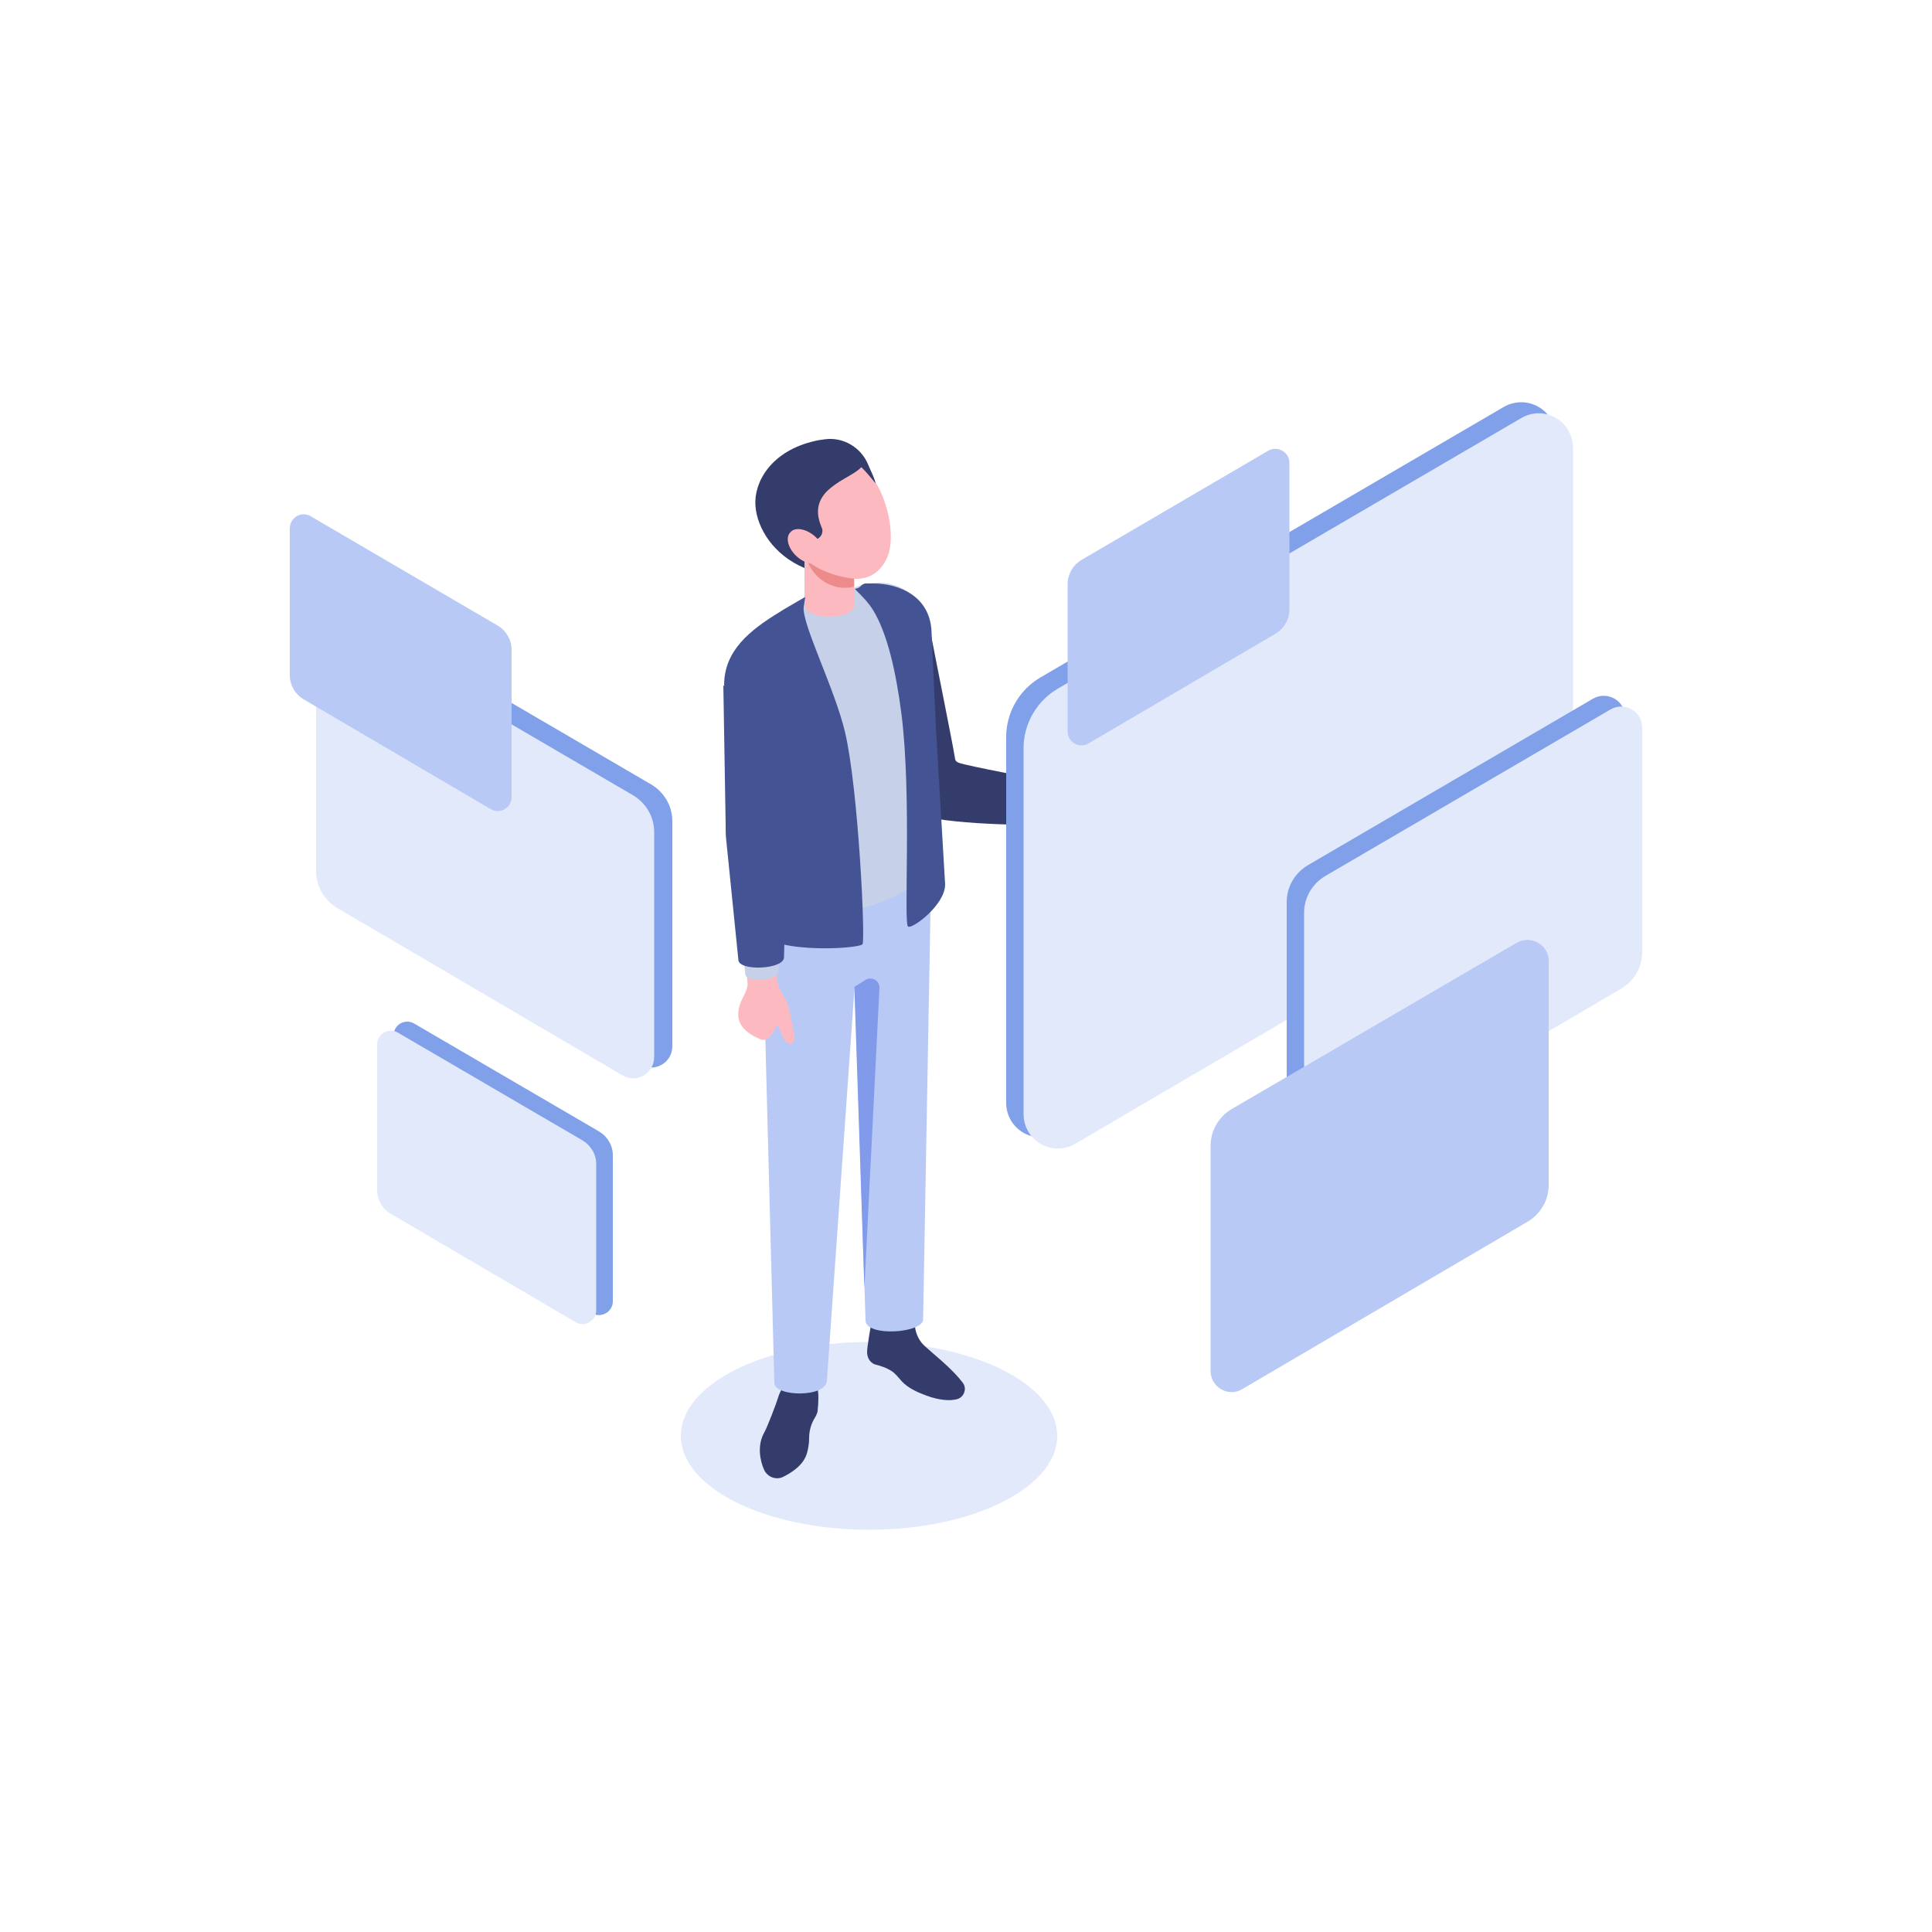 <?xml version="1.0" encoding="utf-8"?>
<!-- Generator: Adobe Illustrator 24.2.3, SVG Export Plug-In . SVG Version: 6.00 Build 0)  -->
<svg version="1.1" id="Layer_1" xmlns="http://www.w3.org/2000/svg" xmlns:xlink="http://www.w3.org/1999/xlink" x="0px" y="0px"
	 viewBox="0 0 500 500" style="enable-background:new 0 0 500 500;" xml:space="preserve">
<style type="text/css">
	.st0{display:none;fill-rule:evenodd;clip-rule:evenodd;fill:#0154A3;}
	.st1{fill:#E2E9FB;}
	.st2{fill:#343C6B;}
	.st3{fill:#B8C9F5;}
	.st4{fill:#819BEA;}
	.st5{fill:#9BA1A7;}
	.st6{fill:#FCBAC0;}
	.st7{fill:#C6D0E9;}
	.st8{fill:#445393;}
	.st9{fill:#ED8B8B;}
	.st10{fill:#81A0EA;}
</style>
<path class="st0" d="M274.5,272.3c-0.6-0.5-1.3-0.9-2-1.3c-2.4-1.4-4.5-1.9-6.4-1.4v-3.3l-5.2-3v3.6l4.8,2.7
	c-0.4,0.1-0.8,0.3-1.2,0.5c-0.2,0.1-0.3,0.2-0.5,0.3l-3-1.8v3.7l0.1,0c-1.3,1.4-1.9,3.5-1.9,6.2c0,2.7,0.6,5.5,1.8,8.3v1.8l1.3,0.7
	c0.1,0.1,0.1,0.3,0.2,0.4c0.9,1.6,1.9,3,3,4.2l-4.4-2.5v3.6l5.9,3.4l-1.6,6c-0.2,0-0.3,0-0.5,0c-0.1,0-0.2,0-0.2,0l-3.6-2.1v3.7
	l2.2,1.3l-0.1,0.3c-0.5,0.2-0.8,0.4-1.2,0.7l-0.9-0.5v1.4c-0.1,0.1-0.2,0.2-0.2,0.3l-0.1,0.2c0,0.1-0.1,0.1-0.1,0.1
	c-0.1,0.2-0.2,0.5-0.3,0.8h-0.1l-0.2,0c0.1,0,0.1,0,0.3,0.1c0.2,0,0.3,0,0.5,0.1c-0.2-0.1-0.5-0.1-0.8-0.1c-0.5,0.1-1,0.3-1.4,0.4
	c-0.8,0.2-1.3,0.4-1.3,0.4h0c-0.1,0-0.1,0-0.2,0c-0.3,0.1-0.5,0.1-0.8,0.2v-1.2l-5.2-3v3.7l1.8,1c-2.4,0.3-4.8,0.4-7.2,0.3
	c0.1-0.5,0.4-0.9,0.8-1.4c0.1-0.1,0.2-0.2,0.3-0.3l2-1.6c0-1.6-0.3-3.2-0.9-4.6h0c-0.3-0.8-0.7-1.5-1.2-2.3c0-0.1,0.1-0.2,0.1-0.3
	v-0.1c0,0,0-0.1,0-0.1c0,0,0-0.1,0-0.1v-0.1c0-0.1,0-0.2,0-0.2c0-0.3-0.1-0.6-0.2-0.8c-0.4-0.7-1.3-0.9-2.9-0.6
	c-1.2,0.3-2.2,0.7-3,1.3l-1.6-1v2.7c-0.4,0.7-0.7,1.4-0.8,2.3l-0.1-0.1v3.7l0.7,0.4c0,0,0,0,0,0.1c0.3,0.5,0.8,0.9,1.4,1.3l-0.3,0.3
	l-2,0.3c-0.3,0-0.6,0-1,0.1c-0.3,0.1-0.6,0.2-0.9,0.4c-0.3,0.2-0.6,0.4-0.8,0.6l-31.3-17.9v-76.4l109.2,63.3v75.5l-56.8-32.5
	c1.7-0.8,3.3-1.7,4.8-2.7v0.6l6.2,3.6v-3.6l-3.2-1.9c0.4,0.1,0.7,0.1,1.1,0.1c0.6-0.1,0.9-0.2,1-0.5l0.7-2.6
	c0.2-0.1,0.4-0.3,0.5-0.6c0.1-0.2,0.2-0.5,0.3-0.8c0.1,0,0.2-0.1,0.2-0.1c0.3-0.3,0.5-0.7,0.7-1c1-1.6,1.5-3.3,1.5-5.1
	c-0.1,0-0.1,0-0.2,0c-0.2-0.1-0.3-0.1-0.5-0.1c0,0-0.1,0-0.1,0c0,0-0.1,0-0.1,0.1v-1.3l0.6-2.1c0.1-0.3-0.2-0.6-0.7-0.9l1.9-7.2
	c0.7,0.4,1.4,0.7,2,0.9v2.6l4.2,2.5v-3.6l-1.6-1c1.1,0,2.1-0.3,3-0.8c0.1,0,0.1-0.1,0.2-0.1l0.1,0v-0.1c0.2-0.1,0.4-0.3,0.6-0.5
	c0.4-0.1,0.9-0.3,1.3-0.5c0.1-0.1,0.2-0.1,0.4-0.2v2.6l5.3,3.1v-3.6l-4.5-2.6c1.5-1.4,2.2-3.6,2.2-6.5c0-1.8-0.3-3.6-0.8-5.4
	l0.6,0.3v-3.6l-1.4-0.8v1.9c-0.3-0.8-0.7-1.7-1.2-2.6c-0.2-0.3-0.4-0.7-0.5-1c-0.7-1.2-1.4-2.3-2.2-3.3v-2.8l-3.8-2.3V272.3z"/>
<g>
	<g>
		<path class="st1" d="M273.6,371.6c0,13.4-21.8,24.3-48.7,24.3c-26.9,0-48.7-10.9-48.7-24.3c0-13.4,21.8-24.3,48.7-24.3
			C251.8,347.4,273.6,358.2,273.6,371.6z"/>
		<g>
			<path class="st2" d="M201.3,361.9c1.3-4.4,4.8-7.2,7.6-6.3c2.9,0.9,3.2,4.9,2.7,9.5c-0.1,0.9-0.6,1.6-1,2.3
				c-0.8,1.5-1.2,3.1-1.2,4.8c0,1.3-0.2,2.7-0.6,4c-0.9,3-3.9,4.9-6.1,6c-1.8,0.9-4,0.1-4.9-1.7c-1.2-2.6-1.8-6.5-0.1-9.6
				C198.5,369.6,201.1,362.7,201.3,361.9z"/>
			<path class="st2" d="M231,355c0.7,0.5,1.7,1.7,2.4,2.5c1.7,1.8,4,2.8,6.4,3.7c3.3,1.2,6,1.4,7.9,0.9c1.8-0.5,2.6-2.7,1.5-4.2
				c-1.1-1.5-3-3.5-5.6-5.8c-1.5-1.3-2.9-2.5-4-3.5c-1.6-1.3-2.6-3.3-2.8-5.3c-0.1-1.1-0.2-2.2-0.4-2.2c-4.1-1.5-9.8-0.7-10.9,1.3
				c0,0-1.1,6-1.1,7.5c0,0.9,0.3,2.5,2,3.2C227.6,353.4,229.4,353.9,231,355z"/>
			<g>
				<path class="st3" d="M196.7,200.6v14.6c0,2.2,3.7,142.7,3.7,142.7c0,3.6,13.6,3.9,13.6-0.7l7.2-102.3l2.8,86.8
					c0,4.4,15.1,3.3,14.9-0.3L241,225c0-2.1-0.2-4.1-0.6-6.1L196.7,200.6z"/>
				<path class="st4" d="M221.1,255.4l2.9-1.8c1.6-1,3.7,0.2,3.6,2.1l-3.9,77.7L221.1,255.4z"/>
				<path class="st2" d="M268.9,201.7c0,0,0.9,1.7,0.4,6.2c-0.3,3.2-2.1,5.6-2.1,5.6l-3.3-2.4l2.1-8.6L268.9,201.7z"/>
				<path class="st5" d="M271.7,203c0,0,0.7,1.3,0.3,5c-0.3,2.5-1.7,4.4-1.7,4.4l-2.6-1.9l1.7-6.9L271.7,203z"/>
				<path class="st6" d="M288.8,209.6c-0.8,0.7-7.3,3-9.3,2.9c-4-0.2-11.2-0.8-12.2-1c-0.8-0.1-1.6-0.3-2.5-0.4l2-8.7
					c1,0.3,2,0.7,3.1,1c0.7,0.3,1.2,0.3,1.7,0.4c0.1,0,1-2,1-2c0.4-0.8,1.1-1.5,1.9-1.9c0,0,2.2-1.1,3.8-1.8
					c1.8-0.8,3.3-1.7,3.9-0.9c0.7,0.8-0.8,2-1.5,2.5l-3.2,2.4c3.8-1.8,7.8-4,8.3-1.4C285.6,200.7,293.7,205.2,288.8,209.6z"/>
				<path class="st7" d="M270.4,212.4c-0.1,0-2.2,0.2-5.1,0.1l1.8-10.3c2.6,0.5,4.6,0.9,4.6,0.9C269.5,204,269.4,210.7,270.4,212.4z
					"/>
				<path class="st2" d="M268.9,201.7c-2.8,1.2-2.9,9.7-1.7,11.8c0,0-27.6,0-32.2-3.9c-3.2-2.7-7.8-29.7-9.7-41.1
					c-0.2-0.9-0.1-2,0.5-2.9c0.6-0.9,1.5-1.5,2.5-1.8c0,0,12.2-1.6,12.6,0.3c0.9,4.8,5.5,27.5,6.3,32.4c0.1,0.5,0.5,0.7,0.9,0.9
					C250.2,198.2,268.9,201.7,268.9,201.7z"/>
				<path class="st7" d="M189.5,176.3l5.6,18.5l1.1,33.9c1.9,12.5,43.7,8.8,43.7-7.5v-57c0-9.7-7-14-14.1-13.3
					c-1.5,0.2-3.1,0.5-4.6,1.2c-0.6,0.2-4.9-2.2-5.5-1.9L204,157c-0.8,0.5-1.6,0.9-2.3,1.4C194.1,163,189.5,167.3,189.5,176.3z"/>
				<path class="st6" d="M208.2,140.4v16.1c0.1,0.7,0.5,1.4,1.3,1.9c2.2,1.4,6.2,1.7,9,0.6c1.7-0.6,2.6-1.5,2.6-2.5v-12.9l-6.1-7.9
					h-0.7L208.2,140.4z"/>
				<path class="st6" d="M204.7,270.1c-0.7,0.3-1.7-0.7-2-1.7c-0.3-0.9-1.6-3.3-1.6-3.3s-1.8,4.9-4.2,3.9c-6.1-2.5-6.1-5.7-5.7-8
					c0.5-2.4,2-3.9,2.3-6.2l-0.7-7.9h8.3l-0.1,4.7c-0.1,1.9,0.4,3.8,1.4,5.5l0.9,1.5c0.4,0.8,0.7,1.6,0.9,2.5l1.3,6.3
					C205.8,268.8,205.6,269.8,204.7,270.1z"/>
				<path class="st8" d="M244.6,228.9c0,5.3-8.5,11.6-9.6,10.9c-1.2-0.8,1-33.5-1.7-55c-1.4-10.8-3.6-20.8-7.4-27
					c-1.9-3-4.9-5.4-4.6-5.4c1.7-0.3,1.3-1.1,2.6-1.4c0.2,0,1.7,0,1.9,0c7.2,0,15.3,3.5,15.3,13.2l1.1,23.9L244.6,228.9z"/>
				<path class="st8" d="M196,239.9l-0.8-45l-7.8-17.6c0-9,6.8-14.3,14.4-18.9c0.7-0.5,1.5-0.9,2.3-1.4l4.3-2.5
					c0,0.1-0.4,2.5-0.4,2.5c-0.6,4.3,8,21.1,10.7,32.5c3.5,15,5.3,54.2,4.5,54.9C221.6,245.7,197,247,196,239.9z"/>
				<path class="st7" d="M190.1,181.9l-1,31.6c0,1.1,0,2.2,0.1,3.3l3.7,35.5c0.6,2.1,8.3,1.5,8.6-0.9l1-34.9c0-1.3,0-2.6,0.2-3.9
					c0.6-5.5,2.6-23.6,3-28.6L190.1,181.9z"/>
				<path class="st8" d="M206.9,184.2c-0.4,5.1-2.5,24.2-3,28.6c-0.1,1.2-0.2,2.4-0.2,3.7l-0.8,31.2c0.1,3.2-11.5,3.7-11.8,0.8
					l-3.2-31.6c-0.1-1.1-0.1-2.3-0.1-3.4l-0.6-36.1L206.9,184.2z"/>
				<path class="st9" d="M208.2,140.4v0.8c0,6.1,5,11.3,11.1,10.9c0.6,0,1-0.1,1.4-0.2c0.1,0,0.2-0.1,0.3-0.1v-8.2l-6.1-7.9
					l-0.3-0.3l-0.4,0.3L208.2,140.4z"/>
				<path class="st6" d="M226.7,125c3.1,5,5.3,14.5,2.7,19.7c-1.6,3.2-4,4.9-7.3,5.1c-1.3,0.1-7.4-0.7-11.7-3.6
					c-2.8-1.9-5.1-4.2-6.6-6.5c-5.2-8.1-3.1-16.2,3.4-20.4C219,111.6,222.5,118.2,226.7,125z"/>
				<path class="st2" d="M195.5,130.8c0.4,6,4.8,12.9,12.7,16.2v-3.2c-1-0.9-2-2-2.5-3.5c-0.3-0.9,1.1-1.4,2.5-0.8
					c0.1,0,0.1,0,0.2,0.1c0.6,0.3,1.5,0.2,2.5,0.1c1.5-0.3,2.4-1.9,1.7-3.3c-4.2-9.9,7.4-12.2,10.3-15.5c1.3,1.2,3.7,4.2,3.7,4.2
					c-0.3-1.5-1.2-3.1-1.9-4.8c-1.8-4.5-6.5-7.3-11.3-6.6c-0.8,0.1-1.6,0.2-2.4,0.4C199.4,116.7,195.1,124.9,195.5,130.8z"/>
				<path class="st6" d="M210.9,138.8c2.2,2,3,4.8,1.7,6.2c-1.3,1.5-4.2,1-6.4-1c-2.2-2-3-4.8-1.7-6.2
					C205.7,136.3,208.6,136.8,210.9,138.8z"/>
			</g>
		</g>
	</g>
	<g>
		<path class="st10" d="M389.2,105.3l-119.9,70c-5.5,3.2-8.9,9.1-8.9,15.4v88.9v5.8c0,6.9,7.4,11.2,13.4,7.7l119.9-70.3
			c5.5-3.2,8.9-9.1,8.9-15.4v-11V113C402.6,106.1,395.2,101.9,389.2,105.3z"/>
		<path class="st1" d="M393.7,108.2l-119.9,70c-5.5,3.2-8.9,9.1-8.9,15.4v88.9v5.8c0,6.9,7.4,11.2,13.4,7.7l119.9-70.3
			c5.5-3.2,8.9-9.1,8.9-15.4v-11v-83.3C407.1,109,399.7,104.7,393.7,108.2z"/>
	</g>
	<g>
		<path class="st10" d="M412.3,180.8l-73.8,43.1c-3.4,2-5.5,5.6-5.5,9.5V288v3.6c0,4.2,4.6,6.9,8.2,4.7l73.8-43.3
			c3.4-2,5.5-5.6,5.5-9.5v-6.8v-51.3C420.6,181.4,416,178.7,412.3,180.8z"/>
		<path class="st1" d="M416.8,183.6L343,226.7c-3.4,2-5.5,5.6-5.5,9.5v54.7v3.6c0,4.2,4.6,6.9,8.2,4.7l73.8-43.3
			c3.4-2,5.5-5.6,5.5-9.5v-6.8v-51.3C425,184.1,420.4,181.5,416.8,183.6z"/>
	</g>
	<g>
		<path class="st10" d="M94.7,159.9l73.8,43.1c3.4,2,5.5,5.6,5.5,9.5v54.7v3.6c0,4.2-4.6,6.9-8.2,4.7l-73.8-43.3
			c-3.4-2-5.5-5.6-5.5-9.5v-6.8v-51.3C86.5,160.4,91.1,157.8,94.7,159.9z"/>
		<path class="st1" d="M90,162.7l73.8,43.1c3.4,2,5.5,5.6,5.5,9.5v54.7v3.6c0,4.2-4.6,6.9-8.2,4.7l-73.8-43.3
			c-3.4-2-5.5-5.6-5.5-9.5v-6.8v-51.3C81.7,163.2,86.3,160.6,90,162.7z"/>
	</g>
	<g>
		<path class="st10" d="M107.2,264.9l47.8,27.9c2.2,1.3,3.6,3.6,3.6,6.2v35.5v2.3c0,2.7-3,4.4-5.3,3.1l-47.9-28.1
			c-2.2-1.3-3.5-3.6-3.5-6.1v-4.4v-33.3C101.8,265.2,104.8,263.5,107.2,264.9z"/>
		<path class="st1" d="M102.9,267.2l47.8,27.9c2.2,1.3,3.6,3.6,3.6,6.2v35.5v2.3c0,2.7-3,4.5-5.3,3.1l-47.9-28.1
			c-2.2-1.3-3.5-3.6-3.5-6.1v-4.4v-33.3C97.6,267.6,100.5,265.9,102.9,267.2z"/>
	</g>
	<path class="st3" d="M392.5,244L318.8,287c-3.4,2-5.5,5.6-5.5,9.5v54.7v3.6c0,4.2,4.6,6.9,8.2,4.7l73.8-43.3c3.4-2,5.5-5.6,5.5-9.5
		V300v-51.3C400.8,244.5,396.2,241.9,392.5,244z"/>
	<path class="st3" d="M80.4,133.6l48.4,28.3c2.2,1.3,3.6,3.7,3.6,6.2v35.9v2.3c0,2.8-3,4.5-5.4,3.1L78.6,181
		c-2.2-1.3-3.6-3.7-3.6-6.2v-4.4v-33.6C75,133.9,78,132.2,80.4,133.6z"/>
	<path class="st3" d="M328.3,116.6l-48.4,28.3c-2.2,1.3-3.6,3.7-3.6,6.2V187v2.3c0,2.8,3,4.5,5.4,3.1l48.4-28.4
		c2.2-1.3,3.6-3.7,3.6-6.2v-4.4v-33.6C333.7,117,330.7,115.3,328.3,116.6z"/>
</g>
</svg>
